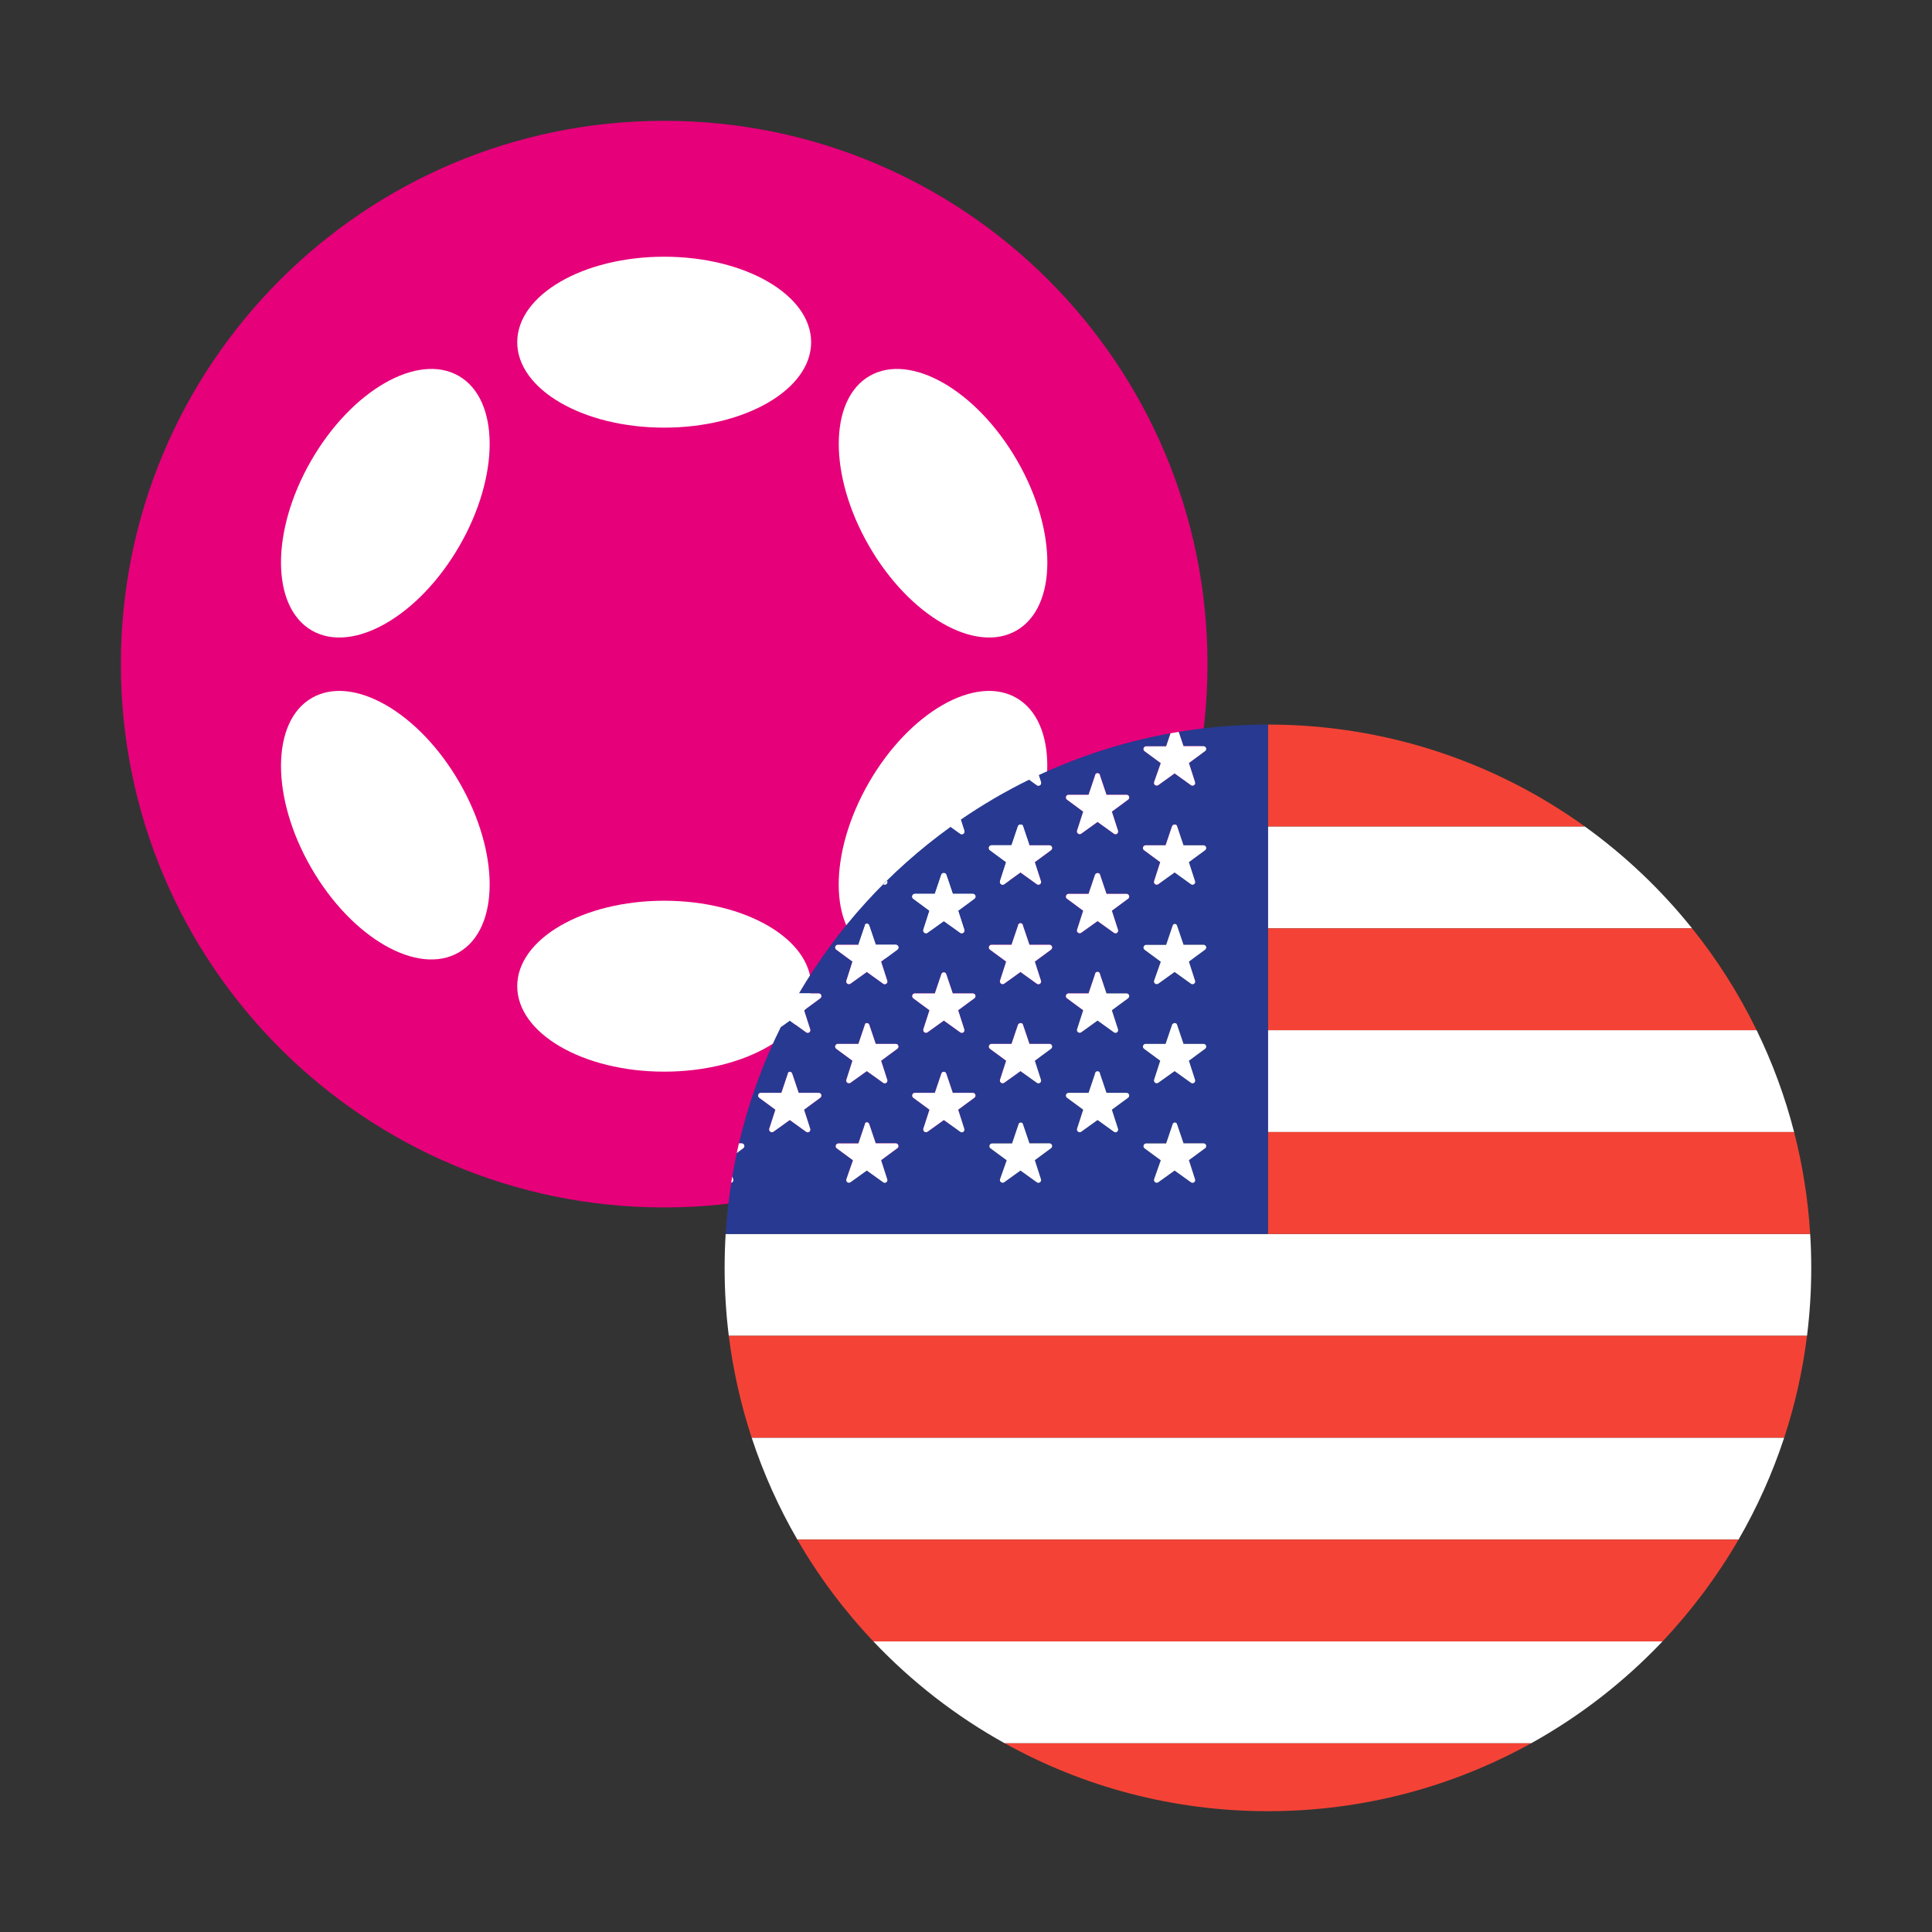 <svg width="32" height="32" viewBox="0 0 32 32" fill="none" xmlns="http://www.w3.org/2000/svg">
<rect x="0" y="0" width="32" height="32" fill="#333333" stroke="none"/>
<g id="markets / market-cryptocurrency-dotusd">
<g id="currencies / currency-dot" clip-path="url(#clip0_1828_2350)">
<g id="logo">
<path d="M20 11C20 15.97 15.971 19.999 11.001 19.999C6.031 19.999 2.002 15.97 2.002 11C2.002 6.03 6.031 2.001 11.001 2.001C15.971 2.001 20 6.03 20 11Z" fill="#E6007A"/>
<path d="M13.435 5.668C13.435 6.45 12.345 7.083 11.001 7.083C9.656 7.083 8.567 6.45 8.567 5.668C8.567 4.886 9.656 4.252 11.001 4.252C12.345 4.252 13.435 4.886 13.435 5.668Z" fill="white"/>
<path d="M13.435 16.334C13.435 17.116 12.345 17.75 11.001 17.75C9.656 17.75 8.567 17.116 8.567 16.334C8.567 15.553 9.656 14.919 11.001 14.919C12.345 14.919 13.435 15.553 13.435 16.334Z" fill="white"/>
<path d="M7.609 9.043C8.281 7.879 8.277 6.618 7.599 6.227C6.922 5.836 5.827 6.462 5.155 7.627C4.483 8.791 4.488 10.052 5.165 10.443C5.843 10.834 6.937 10.207 7.609 9.043Z" fill="white"/>
<path d="M16.836 11.56C17.513 11.951 17.517 13.211 16.845 14.375C16.173 15.54 15.079 16.166 14.402 15.775C13.725 15.384 13.721 14.124 14.393 12.96C15.065 11.796 16.159 11.169 16.836 11.56Z" fill="white"/>
<path d="M7.599 15.775C8.277 15.384 8.281 14.123 7.609 12.959C6.937 11.795 5.843 11.169 5.165 11.56C4.488 11.951 4.483 13.212 5.156 14.376C5.828 15.54 6.922 16.167 7.599 15.775Z" fill="white"/>
<path d="M16.846 7.627C17.518 8.791 17.514 10.052 16.837 10.443C16.16 10.834 15.066 10.207 14.394 9.043C13.722 7.879 13.726 6.618 14.403 6.227C15.08 5.836 16.174 6.463 16.846 7.627Z" fill="white"/>
</g>
</g>
<g id="currencies / currency-usd">
<g id="logo_2">
<path d="M12.019 20.438C12.008 20.623 12.002 20.811 12.002 21C12.002 21.381 12.025 21.756 12.071 22.125H29.93C29.976 21.756 30 21.381 30 21C30 20.811 29.994 20.623 29.982 20.438H12.019Z" fill="white"/>
<path d="M21.001 17.063V18.75H29.716C29.565 18.162 29.356 17.598 29.095 17.063H21.001Z" fill="white"/>
<path d="M21.001 15.376H28.026C27.513 14.736 26.915 14.168 26.248 13.688H21.001V15.376Z" fill="white"/>
<path d="M12.45 23.812C12.644 24.404 12.899 24.969 13.206 25.5H28.796C29.103 24.969 29.357 24.404 29.552 23.812H12.45Z" fill="white"/>
<path d="M14.466 27.187C15.098 27.854 15.831 28.425 16.641 28.874H25.361C26.17 28.425 26.904 27.854 27.536 27.187H14.466Z" fill="white"/>
<path d="M21.001 12.001L21.001 13.688H26.248C24.771 12.626 22.959 12.001 21.001 12.001Z" fill="#F44336"/>
<path d="M21.001 20.438H29.982C29.947 19.859 29.856 19.294 29.716 18.75H21.001L21.001 20.438Z" fill="#F44336"/>
<path d="M21.001 17.063H29.095C28.801 16.46 28.442 15.894 28.026 15.376H21.001V17.063Z" fill="#F44336"/>
<path d="M29.93 22.125C29.858 22.706 29.73 23.271 29.552 23.812H12.45C12.272 23.271 12.144 22.706 12.071 22.125H29.93Z" fill="#F44336"/>
<path d="M13.206 25.5C13.559 26.111 13.983 26.677 14.466 27.187H27.536C28.018 26.677 28.442 26.111 28.796 25.5H13.206Z" fill="#F44336"/>
<path d="M21.001 29.999C22.583 29.999 24.069 29.591 25.361 28.874H16.641C17.932 29.591 19.419 29.999 21.001 29.999Z" fill="#F44336"/>
<path fill-rule="evenodd" clip-rule="evenodd" d="M21.001 20.438H12.019C12.037 20.138 12.071 19.843 12.118 19.552C12.116 19.565 12.114 19.577 12.111 19.59C12.117 19.589 12.123 19.587 12.127 19.583C12.143 19.572 12.15 19.552 12.144 19.533L12.129 19.486C12.151 19.352 12.177 19.22 12.205 19.089C12.204 19.092 12.204 19.095 12.203 19.098L12.312 19.017C12.327 19.006 12.333 18.986 12.327 18.968C12.321 18.95 12.304 18.938 12.285 18.937H12.239C12.399 18.256 12.636 17.604 12.942 16.992C12.938 16.998 12.935 17.005 12.932 17.011L13.081 16.904L13.351 17.098C13.358 17.104 13.367 17.107 13.376 17.108C13.386 17.108 13.395 17.105 13.403 17.1C13.41 17.095 13.415 17.088 13.418 17.081C13.423 17.072 13.424 17.06 13.42 17.049L13.318 16.733L13.588 16.534C13.603 16.522 13.609 16.502 13.603 16.484C13.597 16.466 13.58 16.454 13.561 16.454H13.233C13.87 15.368 14.727 14.428 15.745 13.695L15.903 13.808C15.909 13.813 15.916 13.816 15.923 13.817C15.928 13.818 15.933 13.818 15.938 13.817C15.943 13.816 15.946 13.815 15.95 13.813L15.953 13.811L15.956 13.81C15.972 13.798 15.978 13.778 15.972 13.759L15.913 13.576C17.36 12.582 19.113 12.001 21.001 12.001V20.438ZM19.603 12.359L19.523 12.122C19.478 12.129 19.433 12.137 19.388 12.145L19.315 12.361H18.983C18.977 12.361 18.971 12.362 18.966 12.365L18.961 12.367L18.959 12.369C18.951 12.374 18.945 12.382 18.942 12.392C18.936 12.409 18.941 12.429 18.956 12.441L19.226 12.64L19.115 12.955C19.11 12.973 19.117 12.993 19.133 13.004C19.142 13.01 19.153 13.012 19.163 13.011C19.171 13.011 19.178 13.008 19.185 13.004L19.455 12.81L19.725 13.004C19.73 13.008 19.735 13.01 19.741 13.012C19.754 13.015 19.767 13.013 19.777 13.005C19.794 12.994 19.8 12.973 19.794 12.955L19.692 12.638L19.962 12.439C19.968 12.435 19.972 12.429 19.975 12.423L19.976 12.419C19.977 12.418 19.977 12.416 19.978 12.415C19.979 12.412 19.979 12.409 19.979 12.405C19.979 12.4 19.978 12.395 19.977 12.39C19.972 12.377 19.962 12.366 19.949 12.362C19.945 12.36 19.94 12.359 19.935 12.359H19.603ZM17.225 13.005C17.241 12.994 17.248 12.973 17.242 12.955L17.204 12.838C17.173 12.853 17.142 12.868 17.11 12.883L17.047 12.914L17.172 13.004C17.188 13.016 17.209 13.016 17.225 13.005ZM19.315 18.939L19.422 18.622C19.426 18.605 19.441 18.592 19.458 18.592C19.476 18.591 19.492 18.603 19.496 18.621L19.603 18.937H19.935C19.946 18.938 19.957 18.942 19.965 18.949C19.97 18.954 19.974 18.961 19.977 18.968C19.983 18.986 19.977 19.006 19.962 19.017L19.692 19.216L19.794 19.533C19.8 19.552 19.794 19.572 19.777 19.583C19.761 19.595 19.74 19.594 19.725 19.582L19.455 19.388L19.185 19.582C19.182 19.583 19.18 19.585 19.177 19.586L19.174 19.587L19.169 19.589C19.165 19.59 19.161 19.59 19.157 19.59C19.155 19.59 19.152 19.59 19.15 19.589C19.144 19.588 19.138 19.585 19.133 19.582C19.131 19.58 19.128 19.578 19.127 19.576C19.125 19.574 19.123 19.572 19.121 19.569L19.12 19.567L19.119 19.565L19.117 19.561C19.113 19.553 19.113 19.543 19.115 19.533L19.226 19.218L18.956 19.019C18.947 19.012 18.941 19.001 18.939 18.989C18.939 18.983 18.939 18.976 18.942 18.97C18.944 18.963 18.948 18.957 18.953 18.952C18.955 18.95 18.957 18.948 18.959 18.947L18.963 18.945L18.966 18.943L18.968 18.942L18.973 18.941C18.976 18.94 18.98 18.939 18.983 18.939H19.315ZM16.944 18.621C16.94 18.603 16.924 18.591 16.906 18.592C16.889 18.592 16.873 18.605 16.87 18.622L16.763 18.939H16.431C16.412 18.94 16.395 18.952 16.39 18.97C16.384 18.988 16.389 19.008 16.404 19.019L16.674 19.218L16.563 19.533C16.56 19.545 16.562 19.558 16.568 19.568L16.571 19.572L16.573 19.575C16.576 19.578 16.578 19.58 16.581 19.582C16.596 19.593 16.617 19.593 16.633 19.582L16.902 19.388L17.172 19.582C17.178 19.587 17.185 19.59 17.192 19.591L17.196 19.591L17.199 19.591C17.201 19.591 17.204 19.591 17.206 19.591C17.212 19.59 17.219 19.588 17.225 19.583C17.241 19.572 17.248 19.552 17.242 19.533L17.14 19.216L17.41 19.017C17.412 19.016 17.414 19.014 17.415 19.013C17.417 19.011 17.418 19.01 17.419 19.008L17.421 19.004C17.422 19.002 17.423 19 17.424 18.999C17.425 18.996 17.426 18.993 17.426 18.99C17.427 18.987 17.427 18.984 17.427 18.98L17.427 18.976L17.426 18.973L17.425 18.968C17.419 18.95 17.402 18.938 17.383 18.937H17.051L16.944 18.621ZM14.398 18.621L14.505 18.937H14.837C14.856 18.938 14.873 18.95 14.879 18.968C14.882 18.977 14.882 18.985 14.88 18.994C14.877 19.003 14.872 19.011 14.864 19.017L14.594 19.216L14.696 19.533C14.697 19.535 14.697 19.538 14.698 19.54L14.698 19.544L14.698 19.549C14.698 19.553 14.697 19.558 14.696 19.562C14.693 19.57 14.687 19.578 14.68 19.583C14.664 19.595 14.642 19.594 14.627 19.582L14.357 19.388L14.087 19.582C14.071 19.593 14.051 19.593 14.035 19.582C14.025 19.575 14.019 19.564 14.017 19.553C14.016 19.55 14.016 19.547 14.016 19.544C14.016 19.542 14.016 19.54 14.017 19.537L14.018 19.533L14.128 19.218L13.858 19.019C13.852 19.014 13.848 19.008 13.845 19.001C13.843 18.996 13.841 18.991 13.841 18.986C13.841 18.98 13.842 18.975 13.844 18.97C13.847 18.959 13.855 18.95 13.865 18.945C13.871 18.941 13.878 18.939 13.885 18.939H14.218L14.325 18.622C14.326 18.577 14.386 18.577 14.398 18.621ZM18.22 17.784C18.22 17.769 18.212 17.755 18.199 17.748C18.193 17.744 18.185 17.742 18.178 17.742C18.171 17.742 18.164 17.744 18.158 17.748C18.152 17.751 18.148 17.755 18.145 17.76C18.143 17.762 18.142 17.765 18.14 17.767C18.138 17.772 18.137 17.778 18.137 17.784L18.03 18.101H17.698C17.679 18.101 17.663 18.113 17.657 18.131C17.651 18.149 17.656 18.169 17.671 18.181L17.941 18.38L17.839 18.696C17.837 18.705 17.837 18.714 17.84 18.722C17.843 18.731 17.849 18.739 17.857 18.745C17.872 18.756 17.893 18.756 17.909 18.745L18.179 18.551L18.449 18.745C18.464 18.757 18.485 18.758 18.501 18.747C18.517 18.735 18.524 18.715 18.518 18.696L18.416 18.38L18.686 18.181C18.701 18.169 18.707 18.149 18.701 18.131C18.698 18.123 18.693 18.116 18.686 18.11C18.679 18.104 18.669 18.101 18.659 18.101H18.327L18.22 17.784ZM15.674 17.784L15.781 18.101H16.113C16.132 18.101 16.149 18.113 16.155 18.131C16.161 18.149 16.155 18.169 16.14 18.181L15.87 18.38L15.972 18.696C15.978 18.715 15.972 18.735 15.956 18.747C15.948 18.752 15.939 18.754 15.93 18.755C15.926 18.755 15.921 18.754 15.916 18.752C15.912 18.751 15.907 18.748 15.903 18.745L15.633 18.551L15.363 18.745C15.347 18.756 15.327 18.756 15.311 18.745C15.296 18.734 15.289 18.715 15.293 18.696L15.395 18.38L15.125 18.181C15.111 18.169 15.105 18.149 15.111 18.131C15.117 18.113 15.133 18.101 15.152 18.101H15.484L15.591 17.784C15.602 17.741 15.662 17.741 15.674 17.784ZM13.229 18.101L13.122 17.784C13.109 17.741 13.05 17.741 13.049 17.784L12.942 18.101H12.6C12.597 18.101 12.593 18.101 12.59 18.102C12.586 18.103 12.582 18.105 12.578 18.107C12.569 18.113 12.562 18.121 12.559 18.131C12.553 18.149 12.558 18.169 12.573 18.181L12.843 18.38L12.741 18.696C12.736 18.715 12.743 18.734 12.759 18.745C12.766 18.75 12.774 18.752 12.782 18.753C12.792 18.753 12.802 18.751 12.811 18.745L13.081 18.551L13.351 18.745C13.366 18.757 13.387 18.758 13.403 18.747C13.419 18.735 13.426 18.715 13.42 18.696L13.318 18.38L13.588 18.181C13.603 18.169 13.609 18.149 13.603 18.131C13.597 18.113 13.58 18.101 13.561 18.101H13.229ZM19.496 16.973L19.603 17.29H19.935C19.954 17.29 19.971 17.302 19.977 17.32C19.979 17.328 19.98 17.335 19.978 17.342C19.977 17.353 19.971 17.363 19.962 17.37L19.692 17.569L19.794 17.885C19.797 17.895 19.797 17.904 19.794 17.913C19.793 17.916 19.792 17.919 19.791 17.921C19.789 17.924 19.788 17.926 19.786 17.928C19.784 17.931 19.781 17.933 19.777 17.936C19.761 17.947 19.74 17.946 19.725 17.934L19.455 17.741L19.185 17.934C19.176 17.94 19.167 17.943 19.157 17.942C19.148 17.942 19.14 17.939 19.133 17.934C19.117 17.923 19.11 17.904 19.115 17.885L19.217 17.569L18.947 17.37C18.932 17.358 18.927 17.338 18.933 17.32C18.936 17.31 18.943 17.301 18.953 17.296C18.959 17.292 18.966 17.29 18.974 17.29H19.306L19.413 16.973C19.429 16.936 19.489 16.936 19.496 16.973ZM17.051 17.29L16.944 16.973C16.937 16.936 16.877 16.936 16.861 16.973L16.754 17.29H16.422C16.403 17.29 16.387 17.302 16.381 17.32C16.375 17.338 16.38 17.358 16.395 17.37L16.665 17.569L16.563 17.885C16.558 17.904 16.565 17.923 16.581 17.934C16.596 17.945 16.617 17.945 16.633 17.934L16.902 17.741L17.172 17.934C17.188 17.946 17.209 17.947 17.225 17.936C17.235 17.929 17.241 17.92 17.243 17.909C17.244 17.905 17.244 17.9 17.244 17.896C17.244 17.892 17.243 17.889 17.242 17.885L17.14 17.569L17.41 17.37C17.425 17.358 17.431 17.338 17.425 17.32C17.421 17.31 17.414 17.302 17.406 17.296C17.399 17.292 17.391 17.29 17.383 17.29H17.051ZM14.398 16.973L14.505 17.29H14.837C14.856 17.29 14.873 17.302 14.879 17.32C14.885 17.338 14.879 17.358 14.864 17.37L14.594 17.569L14.696 17.885C14.702 17.904 14.695 17.924 14.68 17.936C14.664 17.947 14.642 17.946 14.627 17.934L14.357 17.741L14.087 17.934C14.071 17.945 14.051 17.945 14.035 17.934C14.02 17.923 14.012 17.904 14.018 17.885L14.119 17.569L13.849 17.37C13.834 17.358 13.829 17.338 13.835 17.32C13.841 17.302 13.857 17.29 13.876 17.29H14.218L14.325 16.973C14.326 16.936 14.386 16.936 14.398 16.973ZM18.22 16.137C18.22 16.114 18.201 16.096 18.179 16.096C18.171 16.096 18.163 16.098 18.157 16.102L18.155 16.103L18.152 16.105L18.149 16.107L18.147 16.11C18.145 16.113 18.143 16.116 18.142 16.119C18.14 16.121 18.139 16.123 18.139 16.126C18.138 16.128 18.138 16.13 18.137 16.132L18.137 16.137L18.03 16.454H17.698C17.679 16.454 17.663 16.466 17.657 16.484C17.651 16.502 17.656 16.522 17.671 16.534L17.941 16.733L17.839 17.049C17.837 17.059 17.837 17.069 17.841 17.077C17.843 17.082 17.846 17.087 17.849 17.091L17.853 17.095C17.854 17.096 17.855 17.097 17.857 17.098C17.866 17.104 17.876 17.107 17.886 17.106C17.894 17.105 17.902 17.103 17.909 17.098L18.179 16.904L18.449 17.098C18.453 17.102 18.458 17.104 18.463 17.106C18.467 17.107 18.471 17.108 18.474 17.108C18.484 17.108 18.493 17.105 18.501 17.1C18.512 17.093 18.518 17.081 18.52 17.07C18.521 17.063 18.52 17.056 18.518 17.049L18.416 16.733L18.686 16.534C18.694 16.528 18.699 16.52 18.701 16.512C18.704 16.503 18.704 16.493 18.701 16.484C18.698 16.475 18.692 16.468 18.684 16.462C18.677 16.457 18.669 16.454 18.659 16.454H18.327L18.22 16.137ZM15.674 16.137L15.781 16.454H16.113C16.132 16.454 16.149 16.466 16.155 16.484C16.161 16.502 16.155 16.522 16.14 16.534L15.87 16.733L15.972 17.049C15.973 17.052 15.973 17.055 15.974 17.057C15.974 17.061 15.975 17.064 15.974 17.067C15.974 17.072 15.973 17.076 15.971 17.08C15.97 17.083 15.968 17.086 15.966 17.089C15.963 17.093 15.96 17.097 15.956 17.1C15.94 17.111 15.918 17.11 15.903 17.098L15.633 16.904L15.363 17.098C15.347 17.109 15.327 17.109 15.311 17.098C15.307 17.095 15.303 17.091 15.3 17.087C15.297 17.082 15.294 17.077 15.293 17.071L15.292 17.067L15.292 17.061C15.292 17.059 15.292 17.057 15.292 17.055C15.293 17.053 15.293 17.051 15.293 17.049L15.395 16.733L15.125 16.534C15.111 16.522 15.105 16.502 15.111 16.484C15.117 16.466 15.133 16.454 15.152 16.454H15.484L15.591 16.137C15.602 16.094 15.662 16.094 15.674 16.137ZM19.603 15.648L19.496 15.332C19.492 15.314 19.476 15.302 19.458 15.303C19.453 15.303 19.448 15.304 19.444 15.306C19.433 15.311 19.425 15.321 19.422 15.333L19.315 15.65H18.983C18.971 15.65 18.959 15.656 18.951 15.665C18.947 15.669 18.944 15.675 18.942 15.681C18.939 15.688 18.939 15.695 18.94 15.701C18.941 15.713 18.947 15.723 18.956 15.73L19.226 15.929L19.115 16.244C19.11 16.262 19.117 16.282 19.133 16.293C19.148 16.303 19.169 16.303 19.185 16.293L19.455 16.099L19.725 16.293C19.74 16.305 19.761 16.305 19.777 16.294C19.794 16.283 19.8 16.262 19.794 16.244L19.692 15.927L19.962 15.728C19.977 15.716 19.983 15.697 19.977 15.679C19.971 15.661 19.954 15.649 19.935 15.648H19.603ZM16.902 15.29C16.913 15.29 16.923 15.294 16.93 15.301C16.939 15.309 16.944 15.319 16.944 15.332L17.051 15.648H17.383C17.402 15.649 17.419 15.661 17.425 15.679C17.431 15.697 17.425 15.716 17.41 15.728L17.14 15.927L17.242 16.244C17.245 16.253 17.245 16.262 17.242 16.27C17.241 16.275 17.239 16.28 17.236 16.284L17.234 16.287L17.231 16.289C17.23 16.291 17.227 16.293 17.225 16.294C17.209 16.305 17.188 16.305 17.172 16.293L16.902 16.099L16.633 16.293C16.617 16.303 16.596 16.303 16.581 16.293C16.565 16.282 16.558 16.262 16.563 16.244L16.665 15.927L16.395 15.728C16.38 15.716 16.375 15.697 16.381 15.679C16.387 15.661 16.403 15.649 16.422 15.648H16.754L16.861 15.332C16.861 15.309 16.88 15.29 16.902 15.29ZM14.505 15.648L14.398 15.332C14.386 15.288 14.326 15.288 14.325 15.332L14.218 15.648H13.876C13.857 15.649 13.841 15.661 13.835 15.679C13.829 15.697 13.834 15.716 13.849 15.728L14.119 15.927L14.018 16.244C14.012 16.262 14.02 16.282 14.035 16.293C14.051 16.303 14.071 16.303 14.087 16.293L14.357 16.099L14.627 16.293C14.642 16.305 14.664 16.305 14.68 16.294C14.69 16.287 14.697 16.275 14.698 16.262C14.699 16.256 14.698 16.25 14.696 16.244L14.594 15.927L14.864 15.728C14.879 15.716 14.885 15.697 14.879 15.679C14.873 15.661 14.856 15.649 14.837 15.648H14.505ZM15.674 14.488L15.781 14.805H16.113C16.124 14.805 16.134 14.809 16.142 14.816C16.148 14.821 16.152 14.828 16.155 14.836C16.161 14.854 16.155 14.873 16.14 14.885L15.87 15.084L15.972 15.401C15.978 15.419 15.972 15.44 15.956 15.451C15.945 15.459 15.932 15.461 15.919 15.458C15.913 15.456 15.908 15.453 15.903 15.449L15.633 15.256L15.363 15.449C15.354 15.456 15.344 15.458 15.334 15.457C15.326 15.457 15.318 15.454 15.311 15.449C15.296 15.438 15.289 15.419 15.293 15.401L15.395 15.084L15.125 14.885C15.111 14.873 15.105 14.854 15.111 14.836C15.117 14.818 15.133 14.806 15.152 14.805H15.484L15.591 14.488C15.602 14.451 15.662 14.451 15.674 14.488ZM18.327 14.805L18.22 14.488C18.213 14.451 18.153 14.451 18.137 14.488L18.03 14.805H17.698C17.679 14.806 17.663 14.818 17.657 14.836C17.651 14.854 17.656 14.873 17.671 14.885L17.941 15.084L17.839 15.401C17.834 15.419 17.841 15.438 17.857 15.449C17.872 15.46 17.893 15.46 17.909 15.449L18.179 15.256L18.449 15.449C18.464 15.462 18.485 15.462 18.501 15.451C18.517 15.44 18.524 15.419 18.518 15.401L18.416 15.084L18.686 14.885C18.701 14.873 18.707 14.854 18.701 14.836C18.695 14.818 18.678 14.806 18.659 14.805H18.327ZM16.944 13.684L17.051 14.001H17.383C17.386 14.001 17.39 14.001 17.393 14.002C17.397 14.003 17.401 14.005 17.405 14.007C17.414 14.012 17.421 14.021 17.425 14.031C17.431 14.049 17.425 14.069 17.41 14.081L17.14 14.28L17.242 14.596C17.248 14.615 17.241 14.635 17.225 14.646C17.209 14.658 17.188 14.657 17.172 14.645L16.902 14.451L16.633 14.645C16.617 14.656 16.596 14.656 16.581 14.645C16.568 14.636 16.561 14.622 16.562 14.607C16.562 14.605 16.562 14.603 16.562 14.601L16.563 14.596L16.665 14.28L16.395 14.081C16.38 14.069 16.375 14.049 16.381 14.031C16.387 14.013 16.403 14.001 16.422 14.001H16.754L16.861 13.684C16.877 13.647 16.937 13.647 16.944 13.684ZM19.603 14.001L19.496 13.684C19.489 13.647 19.429 13.647 19.413 13.684L19.306 14.001H18.974C18.966 14.001 18.959 14.003 18.953 14.007C18.944 14.012 18.936 14.021 18.933 14.031C18.927 14.049 18.932 14.069 18.947 14.081L19.217 14.28L19.115 14.596C19.115 14.599 19.114 14.601 19.114 14.604C19.114 14.606 19.114 14.608 19.114 14.611C19.114 14.615 19.115 14.618 19.116 14.622C19.117 14.627 19.12 14.631 19.123 14.635C19.126 14.639 19.129 14.642 19.133 14.645C19.148 14.656 19.169 14.656 19.185 14.645L19.455 14.451L19.725 14.645C19.74 14.657 19.761 14.658 19.777 14.646C19.794 14.635 19.8 14.615 19.794 14.596L19.692 14.28L19.962 14.081C19.97 14.075 19.975 14.066 19.977 14.057C19.98 14.049 19.98 14.04 19.977 14.031C19.971 14.013 19.954 14.001 19.935 14.001H19.603ZM18.213 12.823C18.215 12.827 18.216 12.83 18.218 12.834C18.218 12.835 18.219 12.837 18.219 12.839C18.22 12.842 18.22 12.844 18.22 12.847L18.327 13.164H18.659C18.663 13.164 18.667 13.164 18.671 13.165C18.674 13.166 18.677 13.168 18.681 13.17C18.69 13.175 18.697 13.184 18.701 13.194C18.707 13.212 18.701 13.232 18.686 13.244L18.416 13.443L18.518 13.759C18.522 13.772 18.52 13.785 18.514 13.796C18.513 13.798 18.511 13.8 18.51 13.802C18.507 13.805 18.505 13.807 18.501 13.81C18.485 13.821 18.464 13.82 18.449 13.808L18.179 13.614L17.909 13.808C17.902 13.813 17.894 13.816 17.886 13.816C17.876 13.817 17.866 13.814 17.857 13.808C17.841 13.797 17.834 13.778 17.839 13.759L17.941 13.443L17.671 13.244C17.656 13.232 17.651 13.212 17.657 13.194C17.663 13.176 17.679 13.164 17.698 13.164H18.03L18.137 12.847C18.137 12.832 18.145 12.818 18.158 12.811C18.166 12.806 18.175 12.805 18.184 12.806C18.189 12.807 18.195 12.808 18.199 12.811C18.203 12.813 18.205 12.815 18.208 12.818C18.21 12.819 18.211 12.822 18.213 12.823Z" fill="#283991"/>
<path d="M14.692 14.583L14.648 14.627L14.628 14.646C14.643 14.657 14.664 14.657 14.68 14.646C14.69 14.64 14.696 14.629 14.698 14.618C14.699 14.611 14.698 14.603 14.696 14.596L14.692 14.583Z" fill="#283991"/>
<path d="M19.388 12.145C19.433 12.137 19.478 12.129 19.523 12.122L19.603 12.359H19.935C19.954 12.36 19.971 12.372 19.977 12.39C19.983 12.408 19.977 12.427 19.962 12.439L19.692 12.638L19.794 12.955C19.8 12.973 19.794 12.994 19.777 13.005C19.761 13.016 19.74 13.016 19.725 13.004L19.455 12.81L19.185 13.004C19.169 13.014 19.148 13.014 19.133 13.004C19.117 12.993 19.11 12.973 19.115 12.955L19.226 12.64L18.956 12.441C18.941 12.429 18.936 12.409 18.942 12.392C18.948 12.374 18.964 12.361 18.983 12.361H19.315L19.388 12.145Z" fill="white"/>
<path d="M17.047 12.914C17.099 12.888 17.152 12.863 17.204 12.838L17.242 12.955C17.248 12.973 17.241 12.994 17.225 13.005C17.209 13.016 17.188 13.016 17.172 13.004L17.047 12.914Z" fill="white"/>
<path d="M15.745 13.695C15.8 13.655 15.857 13.615 15.913 13.576L15.972 13.759C15.978 13.778 15.972 13.798 15.956 13.81C15.94 13.821 15.918 13.82 15.903 13.808L15.745 13.695Z" fill="white"/>
<path d="M14.628 14.646C14.649 14.625 14.67 14.604 14.692 14.583L14.696 14.596C14.702 14.615 14.696 14.635 14.68 14.646C14.664 14.657 14.643 14.657 14.628 14.646Z" fill="white"/>
<path d="M12.932 17.011C13.026 16.822 13.126 16.636 13.233 16.454H13.561C13.58 16.454 13.597 16.466 13.603 16.484C13.609 16.502 13.603 16.522 13.588 16.534L13.318 16.733L13.42 17.049C13.426 17.068 13.419 17.088 13.403 17.1C13.387 17.111 13.366 17.11 13.351 17.098L13.081 16.904L12.932 17.011Z" fill="white"/>
<path d="M12.111 19.59C12.117 19.589 12.123 19.587 12.127 19.583C12.143 19.572 12.15 19.552 12.144 19.533L12.129 19.486C12.123 19.52 12.117 19.555 12.111 19.59Z" fill="white"/>
<path d="M12.203 19.098C12.215 19.044 12.227 18.991 12.239 18.937H12.285C12.304 18.938 12.321 18.95 12.327 18.968C12.333 18.986 12.327 19.006 12.312 19.017L12.203 19.098Z" fill="white"/>
<path d="M19.496 18.621C19.492 18.603 19.476 18.591 19.458 18.592C19.441 18.592 19.426 18.605 19.422 18.622L19.315 18.939H18.983C18.964 18.94 18.948 18.952 18.942 18.97C18.936 18.988 18.941 19.008 18.956 19.019L19.226 19.218L19.115 19.533C19.11 19.551 19.117 19.571 19.133 19.582C19.148 19.593 19.169 19.593 19.185 19.582L19.455 19.388L19.725 19.582C19.74 19.594 19.761 19.595 19.777 19.583C19.794 19.572 19.8 19.552 19.794 19.533L19.692 19.216L19.962 19.017C19.977 19.006 19.983 18.986 19.977 18.968C19.971 18.95 19.954 18.938 19.935 18.937H19.603L19.496 18.621Z" fill="white"/>
<path d="M16.944 18.621C16.94 18.603 16.924 18.591 16.906 18.592C16.889 18.592 16.873 18.605 16.87 18.622L16.763 18.939H16.431C16.412 18.94 16.395 18.952 16.39 18.97C16.384 18.988 16.389 19.008 16.404 19.019L16.674 19.218L16.563 19.533C16.558 19.551 16.565 19.571 16.581 19.582C16.596 19.593 16.617 19.593 16.633 19.582L16.902 19.388L17.172 19.582C17.188 19.594 17.209 19.595 17.225 19.583C17.241 19.572 17.248 19.552 17.242 19.533L17.14 19.216L17.41 19.017C17.425 19.006 17.431 18.986 17.425 18.968C17.419 18.95 17.402 18.938 17.383 18.937H17.051L16.944 18.621Z" fill="white"/>
<path d="M14.505 18.937L14.398 18.621C14.386 18.577 14.326 18.577 14.325 18.622L14.218 18.939H13.885C13.866 18.94 13.85 18.952 13.844 18.97C13.838 18.988 13.843 19.008 13.858 19.019L14.128 19.218L14.018 19.533C14.012 19.551 14.02 19.571 14.035 19.582C14.051 19.593 14.071 19.593 14.087 19.582L14.357 19.388L14.627 19.582C14.642 19.594 14.664 19.595 14.68 19.583C14.696 19.572 14.702 19.552 14.696 19.533L14.594 19.216L14.864 19.017C14.879 19.006 14.885 18.986 14.879 18.968C14.873 18.95 14.856 18.938 14.837 18.937H14.505Z" fill="white"/>
<path d="M18.22 17.784C18.22 17.769 18.212 17.755 18.199 17.748C18.186 17.741 18.171 17.741 18.158 17.748C18.145 17.755 18.137 17.769 18.137 17.784L18.03 18.101H17.698C17.679 18.101 17.663 18.113 17.657 18.131C17.651 18.149 17.656 18.169 17.671 18.181L17.941 18.38L17.839 18.696C17.834 18.715 17.841 18.734 17.857 18.745C17.872 18.756 17.893 18.756 17.909 18.745L18.179 18.551L18.449 18.745C18.464 18.757 18.485 18.758 18.501 18.747C18.517 18.735 18.524 18.715 18.518 18.696L18.416 18.38L18.686 18.181C18.701 18.169 18.707 18.149 18.701 18.131C18.695 18.113 18.678 18.101 18.659 18.101H18.327L18.22 17.784Z" fill="white"/>
<path d="M15.781 18.101L15.674 17.784C15.662 17.741 15.602 17.741 15.591 17.784L15.484 18.101H15.152C15.133 18.101 15.117 18.113 15.111 18.131C15.105 18.149 15.111 18.169 15.125 18.181L15.395 18.38L15.293 18.696C15.289 18.715 15.296 18.734 15.311 18.745C15.327 18.756 15.347 18.756 15.363 18.745L15.633 18.551L15.903 18.745C15.918 18.757 15.94 18.758 15.956 18.747C15.972 18.735 15.978 18.715 15.972 18.696L15.87 18.38L16.14 18.181C16.155 18.169 16.161 18.149 16.155 18.131C16.149 18.113 16.132 18.101 16.113 18.101H15.781Z" fill="white"/>
<path d="M13.229 18.101L13.122 17.784C13.109 17.741 13.05 17.741 13.049 17.784L12.942 18.101H12.6C12.581 18.101 12.565 18.113 12.559 18.131C12.553 18.149 12.558 18.169 12.573 18.181L12.843 18.38L12.741 18.696C12.736 18.715 12.743 18.734 12.759 18.745C12.774 18.756 12.795 18.756 12.811 18.745L13.081 18.551L13.351 18.745C13.366 18.757 13.387 18.758 13.403 18.747C13.419 18.735 13.426 18.715 13.42 18.696L13.318 18.38L13.588 18.181C13.603 18.169 13.609 18.149 13.603 18.131C13.597 18.113 13.58 18.101 13.561 18.101H13.229Z" fill="white"/>
<path d="M19.603 17.29L19.496 16.973C19.489 16.936 19.429 16.936 19.413 16.973L19.306 17.29H18.974C18.955 17.29 18.939 17.302 18.933 17.32C18.927 17.338 18.932 17.358 18.947 17.37L19.217 17.569L19.115 17.885C19.11 17.904 19.117 17.923 19.133 17.934C19.148 17.945 19.169 17.945 19.185 17.934L19.455 17.741L19.725 17.934C19.74 17.946 19.761 17.947 19.777 17.936C19.794 17.924 19.8 17.904 19.794 17.885L19.692 17.569L19.962 17.37C19.977 17.358 19.983 17.338 19.977 17.32C19.971 17.302 19.954 17.29 19.935 17.29H19.603Z" fill="white"/>
<path d="M17.051 17.29L16.944 16.973C16.937 16.936 16.877 16.936 16.861 16.973L16.754 17.29H16.422C16.403 17.29 16.387 17.302 16.381 17.32C16.375 17.338 16.38 17.358 16.395 17.37L16.665 17.569L16.563 17.885C16.558 17.904 16.565 17.923 16.581 17.934C16.596 17.945 16.617 17.945 16.633 17.934L16.902 17.741L17.172 17.934C17.188 17.946 17.209 17.947 17.225 17.936C17.241 17.924 17.248 17.904 17.242 17.885L17.14 17.569L17.41 17.37C17.425 17.358 17.431 17.338 17.425 17.32C17.419 17.302 17.402 17.29 17.383 17.29H17.051Z" fill="white"/>
<path d="M14.505 17.29L14.398 16.973C14.386 16.936 14.326 16.936 14.325 16.973L14.218 17.29H13.876C13.857 17.29 13.841 17.302 13.835 17.32C13.829 17.338 13.834 17.358 13.849 17.37L14.119 17.569L14.018 17.885C14.012 17.904 14.02 17.923 14.035 17.934C14.051 17.945 14.071 17.945 14.087 17.934L14.357 17.741L14.627 17.934C14.642 17.946 14.664 17.947 14.68 17.936C14.695 17.924 14.702 17.904 14.696 17.885L14.594 17.569L14.864 17.37C14.879 17.358 14.885 17.338 14.879 17.32C14.873 17.302 14.856 17.29 14.837 17.29H14.505Z" fill="white"/>
<path d="M18.22 16.137C18.22 16.114 18.201 16.096 18.179 16.096C18.156 16.096 18.137 16.114 18.137 16.137L18.03 16.454H17.698C17.679 16.454 17.663 16.466 17.657 16.484C17.651 16.502 17.656 16.522 17.671 16.534L17.941 16.733L17.839 17.049C17.834 17.068 17.841 17.087 17.857 17.098C17.872 17.109 17.893 17.109 17.909 17.098L18.179 16.904L18.449 17.098C18.464 17.11 18.485 17.111 18.501 17.1C18.517 17.088 18.524 17.068 18.518 17.049L18.416 16.733L18.686 16.534C18.701 16.522 18.707 16.502 18.701 16.484C18.695 16.466 18.678 16.454 18.659 16.454H18.327L18.22 16.137Z" fill="white"/>
<path d="M15.781 16.454L15.674 16.137C15.662 16.094 15.602 16.094 15.591 16.137L15.484 16.454H15.152C15.133 16.454 15.117 16.466 15.111 16.484C15.105 16.502 15.111 16.522 15.125 16.534L15.395 16.733L15.293 17.049C15.289 17.068 15.296 17.087 15.311 17.098C15.327 17.109 15.347 17.109 15.363 17.098L15.633 16.904L15.903 17.098C15.918 17.11 15.94 17.111 15.956 17.1C15.972 17.088 15.978 17.068 15.972 17.049L15.87 16.733L16.14 16.534C16.155 16.522 16.161 16.502 16.155 16.484C16.149 16.466 16.132 16.454 16.113 16.454H15.781Z" fill="white"/>
<path d="M19.496 15.332C19.492 15.314 19.476 15.302 19.458 15.303C19.441 15.303 19.426 15.316 19.422 15.333L19.315 15.65H18.983C18.964 15.65 18.948 15.663 18.942 15.681C18.936 15.699 18.941 15.718 18.956 15.73L19.226 15.929L19.115 16.244C19.11 16.262 19.117 16.282 19.133 16.293C19.148 16.303 19.169 16.303 19.185 16.293L19.455 16.099L19.725 16.293C19.74 16.305 19.761 16.305 19.777 16.294C19.794 16.283 19.8 16.262 19.794 16.244L19.692 15.927L19.962 15.728C19.977 15.716 19.983 15.697 19.977 15.679C19.971 15.661 19.954 15.649 19.935 15.648H19.603L19.496 15.332Z" fill="white"/>
<path d="M16.944 15.332C16.944 15.309 16.925 15.29 16.902 15.29C16.88 15.29 16.861 15.309 16.861 15.332L16.754 15.648H16.422C16.403 15.649 16.387 15.661 16.381 15.679C16.375 15.697 16.38 15.716 16.395 15.728L16.665 15.927L16.563 16.244C16.558 16.262 16.565 16.282 16.581 16.293C16.596 16.303 16.617 16.303 16.633 16.293L16.902 16.099L17.172 16.293C17.188 16.305 17.209 16.305 17.225 16.294C17.241 16.283 17.248 16.262 17.242 16.244L17.14 15.927L17.41 15.728C17.425 15.716 17.431 15.697 17.425 15.679C17.419 15.661 17.402 15.649 17.383 15.648H17.051L16.944 15.332Z" fill="white"/>
<path d="M14.505 15.648L14.398 15.332C14.386 15.288 14.326 15.288 14.325 15.332L14.218 15.648H13.876C13.857 15.649 13.841 15.661 13.835 15.679C13.829 15.697 13.834 15.716 13.849 15.728L14.119 15.927L14.018 16.244C14.012 16.262 14.02 16.282 14.035 16.293C14.051 16.303 14.071 16.303 14.087 16.293L14.357 16.099L14.627 16.293C14.642 16.305 14.664 16.305 14.68 16.294C14.696 16.283 14.702 16.262 14.696 16.244L14.594 15.927L14.864 15.728C14.879 15.716 14.885 15.697 14.879 15.679C14.873 15.661 14.856 15.649 14.837 15.648H14.505Z" fill="white"/>
<path d="M15.781 14.805L15.674 14.488C15.662 14.451 15.602 14.451 15.591 14.488L15.484 14.805H15.152C15.133 14.806 15.117 14.818 15.111 14.836C15.105 14.854 15.111 14.873 15.125 14.885L15.395 15.084L15.293 15.401C15.289 15.419 15.296 15.438 15.311 15.449C15.327 15.46 15.347 15.46 15.363 15.449L15.633 15.256L15.903 15.449C15.918 15.462 15.94 15.462 15.956 15.451C15.972 15.44 15.978 15.419 15.972 15.401L15.87 15.084L16.14 14.885C16.155 14.873 16.161 14.854 16.155 14.836C16.149 14.818 16.132 14.806 16.113 14.805H15.781Z" fill="white"/>
<path d="M18.327 14.805L18.22 14.488C18.213 14.451 18.153 14.451 18.137 14.488L18.03 14.805H17.698C17.679 14.806 17.663 14.818 17.657 14.836C17.651 14.854 17.656 14.873 17.671 14.885L17.941 15.084L17.839 15.401C17.834 15.419 17.841 15.438 17.857 15.449C17.872 15.46 17.893 15.46 17.909 15.449L18.179 15.256L18.449 15.449C18.464 15.462 18.485 15.462 18.501 15.451C18.517 15.44 18.524 15.419 18.518 15.401L18.416 15.084L18.686 14.885C18.701 14.873 18.707 14.854 18.701 14.836C18.695 14.818 18.678 14.806 18.659 14.805H18.327Z" fill="white"/>
<path d="M17.051 14.001L16.944 13.684C16.937 13.647 16.877 13.647 16.861 13.684L16.754 14.001H16.422C16.403 14.001 16.387 14.013 16.381 14.031C16.375 14.049 16.38 14.069 16.395 14.081L16.665 14.28L16.563 14.596C16.558 14.615 16.565 14.634 16.581 14.645C16.596 14.656 16.617 14.656 16.633 14.645L16.902 14.451L17.172 14.645C17.188 14.657 17.209 14.658 17.225 14.646C17.241 14.635 17.248 14.615 17.242 14.596L17.14 14.28L17.41 14.081C17.425 14.069 17.431 14.049 17.425 14.031C17.419 14.013 17.402 14.001 17.383 14.001H17.051Z" fill="white"/>
<path d="M19.603 14.001L19.496 13.684C19.489 13.647 19.429 13.647 19.413 13.684L19.306 14.001H18.974C18.955 14.001 18.939 14.013 18.933 14.031C18.927 14.049 18.932 14.069 18.947 14.081L19.217 14.28L19.115 14.596C19.11 14.615 19.117 14.634 19.133 14.645C19.148 14.656 19.169 14.656 19.185 14.645L19.455 14.451L19.725 14.645C19.74 14.657 19.761 14.658 19.777 14.646C19.794 14.635 19.8 14.615 19.794 14.596L19.692 14.28L19.962 14.081C19.977 14.069 19.983 14.049 19.977 14.031C19.971 14.013 19.954 14.001 19.935 14.001H19.603Z" fill="white"/>
<path d="M18.22 12.847C18.22 12.832 18.212 12.818 18.199 12.811C18.186 12.804 18.171 12.804 18.158 12.811C18.145 12.818 18.137 12.832 18.137 12.847L18.03 13.164H17.698C17.679 13.164 17.663 13.176 17.657 13.194C17.651 13.212 17.656 13.232 17.671 13.244L17.941 13.443L17.839 13.759C17.834 13.778 17.841 13.797 17.857 13.808C17.872 13.819 17.893 13.819 17.909 13.808L18.179 13.614L18.449 13.808C18.464 13.82 18.485 13.821 18.501 13.81C18.517 13.798 18.524 13.778 18.518 13.759L18.416 13.443L18.686 13.244C18.701 13.232 18.707 13.212 18.701 13.194C18.695 13.176 18.678 13.164 18.659 13.164H18.327L18.22 12.847Z" fill="white"/>
</g>
</g>
</g>
<defs>
<clipPath id="clip0_1828_2350">
<rect width="17.998" height="17.998" fill="white" transform="translate(2.002 2.001)"/>
</clipPath>
</defs>
</svg>
